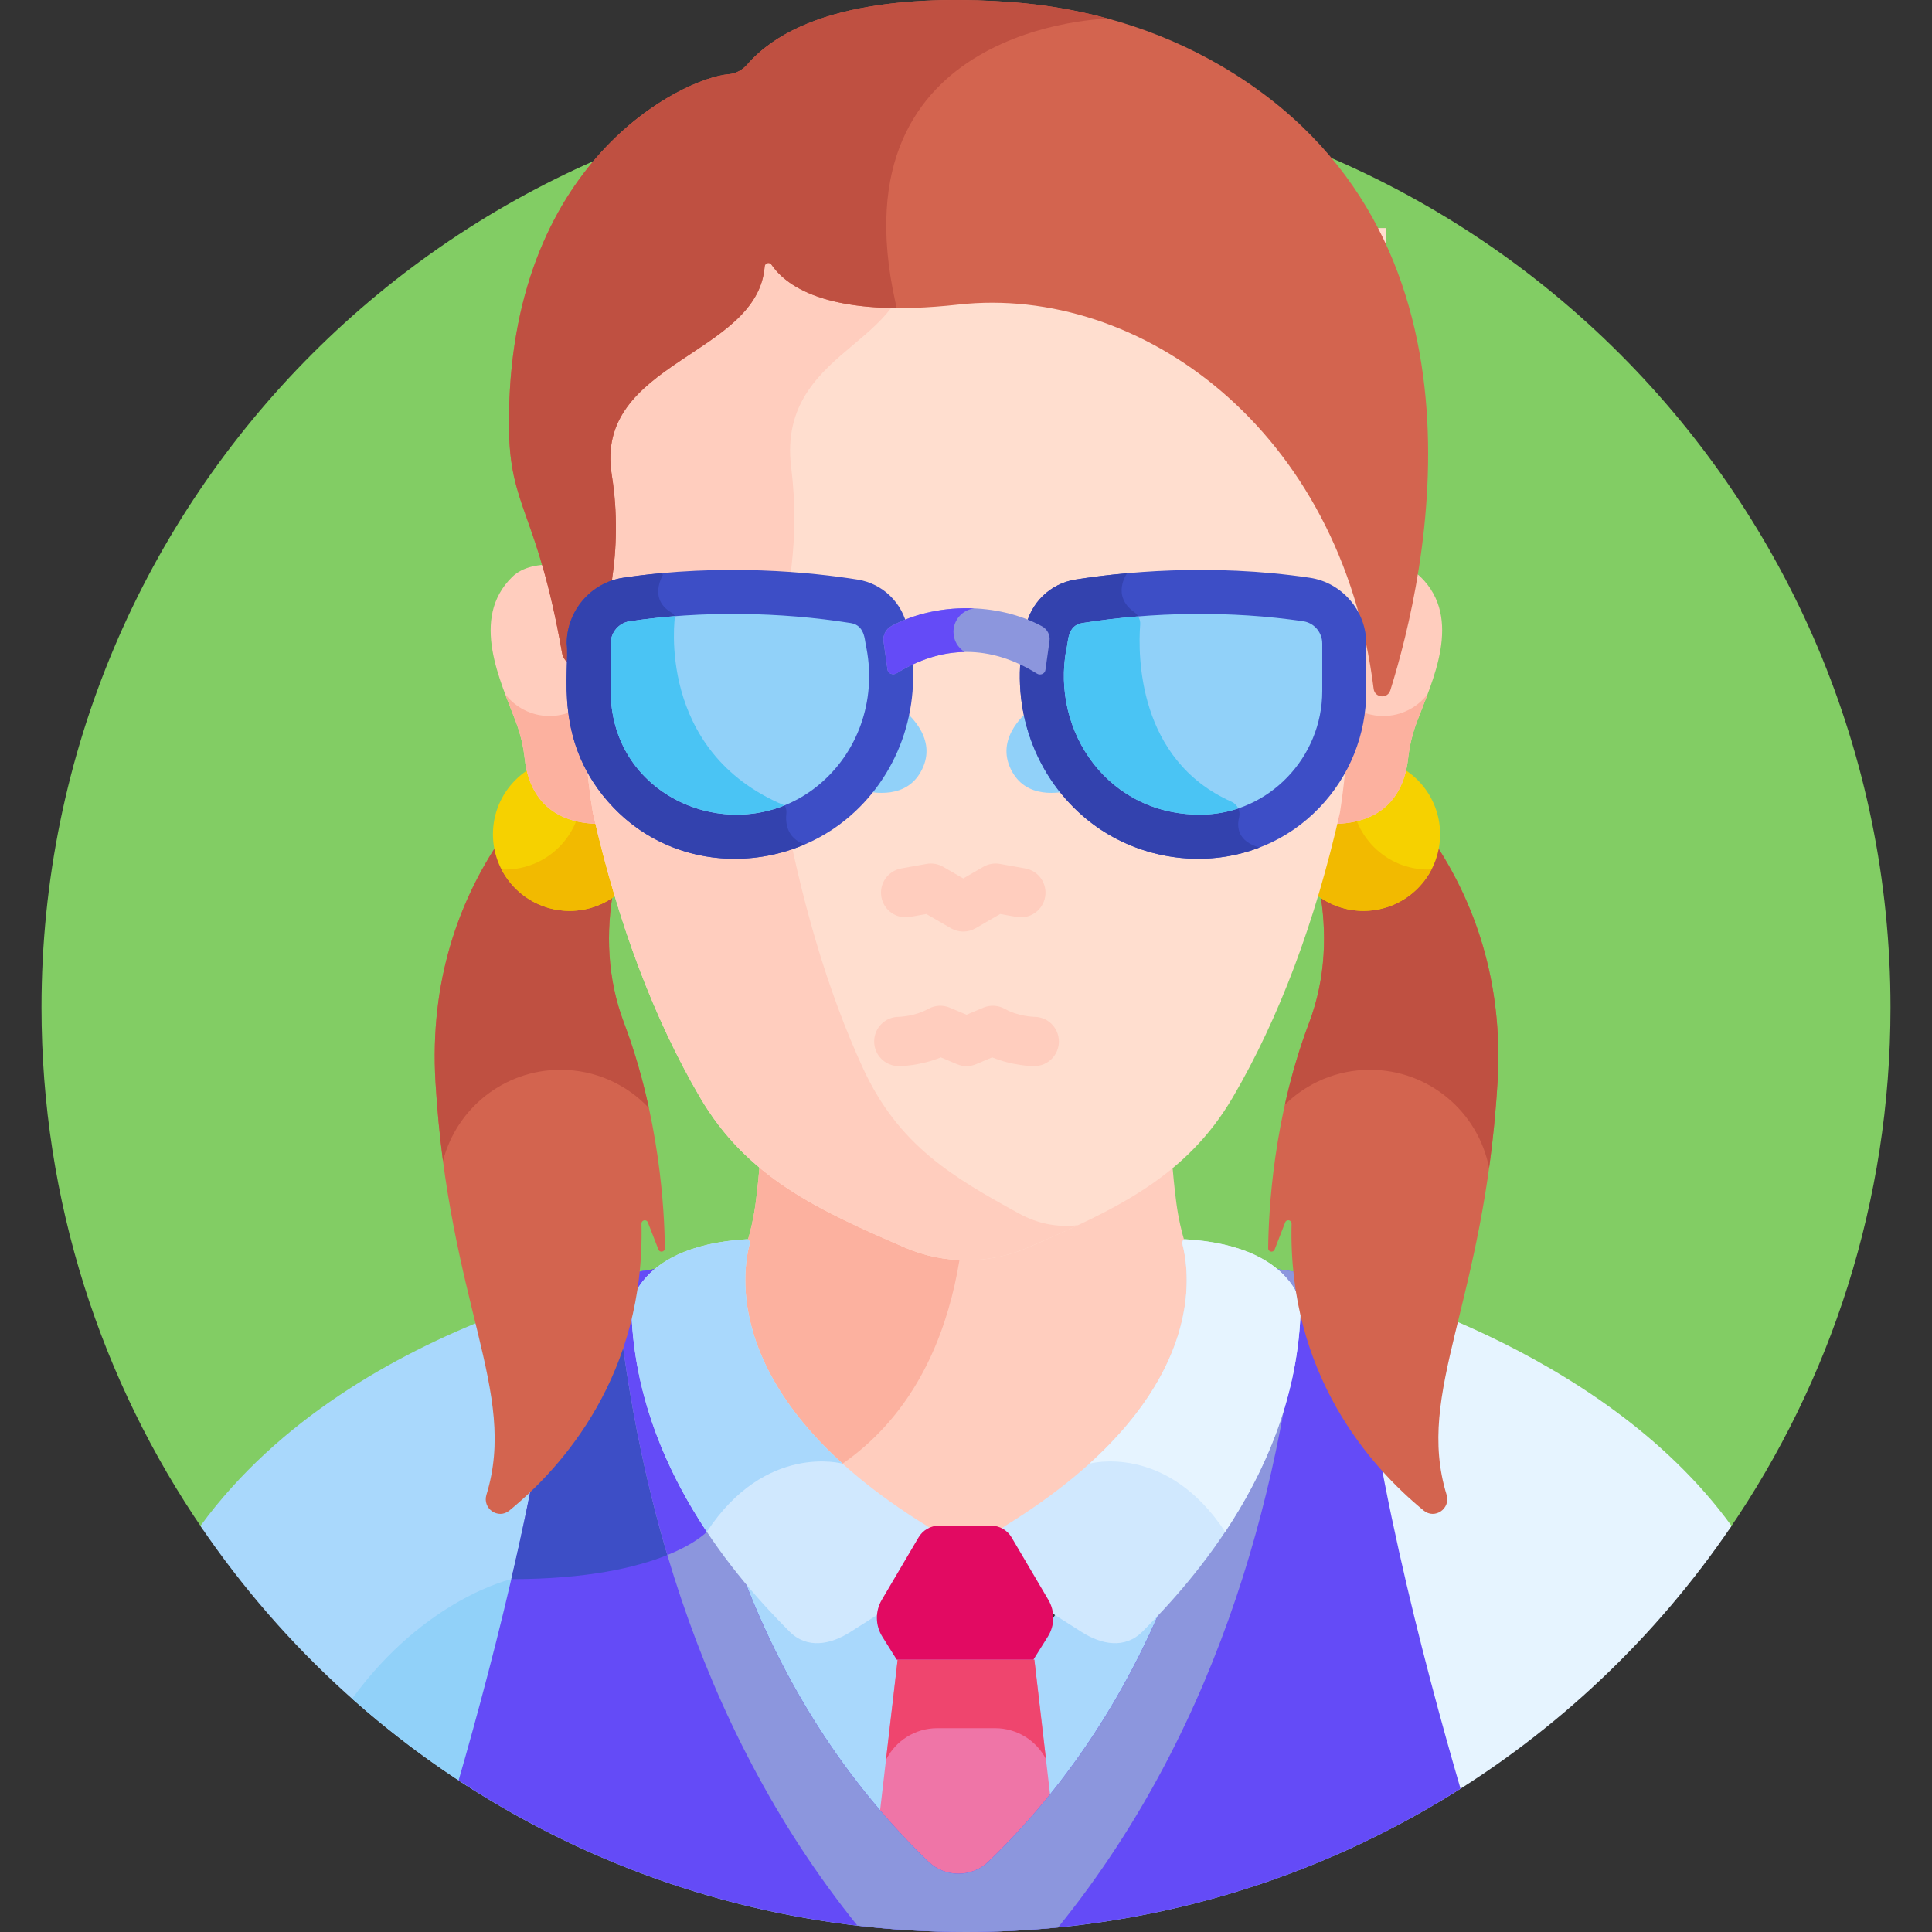 <?xml version="1.0" encoding="iso-8859-1"?>
<!-- Generator: Adobe Illustrator 21.0.0, SVG Export Plug-In . SVG Version: 6.00 Build 0)  -->
<svg version="1.1" id="Capa_1" xmlns="http://www.w3.org/2000/svg" xmlns:xlink="http://www.w3.org/1999/xlink" x="0px" y="0px"
	 viewBox="0 0 512 512" style="enable-background:new 0 0 512 512;" xml:space="preserve">
<rect x="0" y="0" width="512" height="512" fill="#333333" stroke="none"/>
<g>
	<path style="fill:#82CD64;" d="M458.186,405.384c27.003-39.377,42.814-87.031,42.814-138.384
		c0-135.31-109.69-245.001-245.001-245.001S11,131.689,11,267c0,51.353,15.811,99.007,42.814,138.384H458.186z"/>
	<path style="fill:#E6F4FF;" d="M355.821,339.591c3.406,35.188,10.94,93.208,26.133,137.582
		c30.631-18.396,56.911-43.292,76.925-72.789C424.009,356.268,355.821,339.591,355.821,339.591z"/>
	<path style="fill:#FFCDBE;" d="M196.189,334.234c-0.834,7.106,0.133,14.933,2.881,22.542c6.408,17.745,21.745,34.205,45.582,48.922
		l0.395,0.244h21.908l0.395-0.244c46.7-28.831,49.977-58.084,48.48-71.464h-0.185c-0.57-1.941-2.792-7.047-3.904-15.471
		c-1.043-7.907-1.516-15.742-1.695-22.522H256h-54.045c-0.179,6.78-0.652,14.615-1.695,22.522
		c-1.112,8.424-3.334,13.53-3.904,15.471H196.189z"/>
	<path style="fill:#FCB19F;" d="M255.255,296.242h-53.3c-0.179,6.78-0.652,14.615-1.695,22.522
		c-1.112,8.424-3.334,13.53-3.904,15.471h-0.167c-0.834,7.106,0.133,14.933,2.881,22.542c3.869,10.715,11.018,20.958,21.304,30.636
		c1.842,0.172,2.925,0.468,2.925,0.468C257.922,363.783,257.236,316.082,255.255,296.242z"/>
	<path style="fill:#A9D8FC;" d="M355.821,339.591c-6.757-1.547-13.735-2.825-20.739-3.748c2.572,1.651,4.652,3.626,6.178,5.924
		l0.001,0.001c1.225,1.844,1.845,4.182,1.743,6.582c-1.213,28.687-15.137,56.569-41.383,82.871
		c-4.723,4.735-10.899,1.941-14.159-0.146c-1.695-1.086-3.254-2.072-4.707-2.992l-2.301-1.456l-7.247,11.56h-34.416l-7.247-11.561
		l-2.403,1.522c-1.425,0.902-2.949,1.866-4.605,2.927c-3.259,2.087-9.431,4.882-14.159,0.146
		c-26.245-26.301-40.169-54.184-41.382-82.871c-0.102-2.399,0.517-4.737,1.742-6.583c1.526-2.299,3.606-4.273,6.178-5.924
		c0,0-82.426,11.924-123.797,68.54C97.184,469.327,171.607,512,256,512c46.062,0,89.148-12.721,125.955-34.827
		C366.762,432.799,359.228,374.779,355.821,339.591z"/>
	<path style="fill:#91D1F9;" d="M93.319,450.174c10.235,9.096,21.235,17.346,32.895,24.643c4.884-20.243,9.288-42.368,9.288-56.33
		C135.502,418.487,112.623,423.633,93.319,450.174z"/>
	<g>
		<path style="fill:#EF75A7;" d="M246.033,495.53c4.432,4.278,11.501,4.277,15.933-0.001c6.026-5.817,11.514-11.875,16.528-18.105
			l-4.38-37.6H256h-18.113l-4.876,41.849C237.051,486.414,241.385,491.043,246.033,495.53z"/>
	</g>
	<path style="fill:#EF456E;" d="M248.374,457.987h7.668h7.668c5.807,0,10.917,3.277,13.47,8.165l-3.067-26.328H256h-18.113
		l-3.095,26.566C237.302,461.373,242.475,457.987,248.374,457.987z"/>
	<path style="fill:#644BF7;" d="M256,512c48.206,0,93.154-13.932,131.055-37.975c-9.706-33.243-24.669-90.159-27.429-133.534
		c-10.177-2.523-20.974-4.425-31.655-5.462c-2.608,46.503-16.387,110.423-66.005,158.32c-4.431,4.278-11.501,4.279-15.933,0.001
		c-49.469-47.753-63.313-111.429-65.979-157.897c-10.812,1.261-21.652,3.371-31.752,6.085
		c-2.873,41.921-17.132,96.915-26.763,130.278C160.141,497.211,206.34,512,256,512z"/>
	<path style="fill:#3D4EC6;" d="M180.054,335.454c-10.812,1.261-21.652,3.371-31.752,6.085c-1.615,23.573-6.831,51.278-12.8,76.948
		c40.43,0,51.818-12.544,51.818-12.544c1.262-1.918,2.557-3.625,3.868-5.177C184.291,377.595,181.176,355.001,180.054,335.454z"/>
	<path style="fill:#8C96DD;" d="M261.966,493.349c-4.431,4.278-11.501,4.279-15.933,0.001
		c-49.469-47.753-63.313-111.429-65.979-157.897c-5.721,0.667-11.446,1.578-17.069,2.685c4.738,52.582,20.544,117.95,64.233,172.17
		C236.66,511.414,246.261,512,256,512c8.232,0,16.368-0.413,24.392-1.206c44.19-54.566,60.018-120.528,64.69-173.391
		c-5.663-1.011-11.402-1.819-17.111-2.374C325.363,381.532,311.584,445.452,261.966,493.349z"/>
	<path style="fill:#644BF7;" d="M187.32,405.942c1.262-1.918,2.557-3.625,3.868-5.177c-6.897-23.171-10.012-45.765-11.134-65.312
		c-5.721,0.667-11.446,1.578-17.068,2.685c2.062,22.887,6.233,48.199,13.87,73.959C184.534,409.001,187.32,405.942,187.32,405.942z"
		/>
	<path style="fill:#D0E8FE;" d="M342.622,340.863c-4.296-6.472-13.152-11.563-28.664-12.455c-0.519-0.03-0.716,0.86-0.572,1.438
		c1.379,5.523,8.939,39.989-46.896,74.461c-2.852,1.762-3.986,5.831-2.49,9.147c3.373,7.479,8.947,10.269,22.581,18.999
		c5.378,3.443,11.551,4.58,16.196-0.077c13.679-13.709,40.152-43.608,41.859-83.957
		C344.751,345.701,344.055,343.022,342.622,340.863z"/>
	<path style="fill:#D0E8FE;" d="M169.378,340.863c4.296-6.472,13.152-11.563,28.664-12.455c0.519-0.03,0.716,0.86,0.572,1.438
		c-1.379,5.523-8.939,39.989,46.896,74.461c2.852,1.762,3.986,5.831,2.49,9.147c-3.373,7.479-8.947,10.269-22.581,18.999
		c-5.378,3.443-11.551,4.58-16.196-0.077c-13.679-13.709-40.152-43.608-41.859-83.957
		C167.249,345.701,167.945,343.022,169.378,340.863z"/>
	<path style="fill:#A9D8FC;" d="M198.613,329.847c0.144-0.578-0.052-1.468-0.572-1.438c-15.512,0.892-24.368,5.983-28.664,12.455
		c-1.433,2.158-2.129,4.838-2.015,7.556c0.968,22.888,9.906,42.408,19.957,57.523c15.602-23.711,35.979-18.062,35.979-18.062l0,0
		C191.942,359.548,197.455,334.486,198.613,329.847z"/>
	<path style="fill:#E6F4FF;" d="M313.387,329.847c-0.144-0.578,0.052-1.468,0.572-1.438c15.512,0.892,24.368,5.983,28.664,12.455
		c1.433,2.158,2.129,4.838,2.015,7.556c-0.968,22.888-9.906,42.408-19.957,57.523c-15.602-23.711-35.979-18.062-35.979-18.062l0,0
		C320.058,359.548,314.545,334.486,313.387,329.847z"/>
	<path style="fill:#E20A62;" d="M277.827,423.976l-9.749-16.551c-1.138-1.932-3.212-3.117-5.454-3.117H248.88
		c-2.242,0-4.316,1.186-5.454,3.117l-9.748,16.551c-1.777,3.018-1.726,6.774,0.134,9.742l3.827,6.106h36.226l3.827-6.106
		C279.553,430.751,279.605,426.994,277.827,423.976z"/>
	<g>
		<path style="fill:#D3644F;" d="M379.918,222.868c-0.903,9.463-8.891,16.89-18.587,16.89c-4.405,0-8.452-1.542-11.65-4.102
			c2.049,11.222,1.72,23.546-2.747,35.352c-9.477,25.044-10.759,49.827-10.852,59.799c-0.009,0.983,1.35,1.243,1.706,0.327
			l2.802-7.195c0.36-0.924,1.718-0.637,1.693,0.354c-1.002,39.992,20.948,64.484,35.009,76.016c2.963,2.43,7.191-0.52,6.071-4.184
			c-8.415-27.526,10.005-50.422,13.502-109.35C398.465,259.828,390.532,238.742,379.918,222.868z"/>
	</g>
	<g>
		<path style="fill:#BF5041;" d="M379.918,222.868c-0.903,9.463-8.891,16.89-18.587,16.89c-4.405,0-8.452-1.542-11.65-4.102
			c2.049,11.222,1.72,23.546-2.747,35.352c-2.798,7.394-4.877,14.762-6.426,21.735c5.804-5.71,13.763-9.237,22.548-9.237
			c15.662,0,28.701,11.198,31.566,26.022c0.962-6.958,1.753-14.49,2.243-22.753C398.465,259.828,390.532,238.742,379.918,222.868z"
			/>
	</g>
	<g>
		<path style="fill:#D3644F;" d="M162.595,235.655c-3.197,2.561-7.244,4.103-11.649,4.103c-9.696,0-17.684-7.428-18.587-16.891
			c-10.615,15.875-18.548,36.961-16.948,63.909c3.497,58.928,21.917,81.824,13.502,109.35c-1.12,3.664,3.108,6.614,6.071,4.184
			c14.061-11.532,36.011-36.023,35.009-76.016c-0.025-0.991,1.334-1.278,1.693-0.354l2.802,7.195
			c0.357,0.916,1.715,0.656,1.706-0.327c-0.094-9.972-1.376-34.755-10.852-59.799C160.875,259.202,160.546,246.878,162.595,235.655z
			"/>
	</g>
	<g>
		<path style="fill:#BF5041;" d="M148.552,283.506c9.231,0,17.548,3.896,23.413,10.126c-1.568-7.234-3.706-14.916-6.623-22.624
			c-4.467-11.806-4.797-24.13-2.747-35.353c-3.197,2.561-7.244,4.103-11.649,4.103c-9.696,0-17.684-7.428-18.587-16.891
			c-10.615,15.875-18.547,36.961-16.948,63.909c0.447,7.527,1.139,14.459,1.986,20.895
			C120.951,293.778,133.552,283.506,148.552,283.506z"/>
	</g>
	<circle style="fill:#F6D100;" cx="361.331" cy="221.081" r="20.312"/>
	<path style="fill:#F2BA00;" d="M378.47,230.435c-11.218,0-20.312-9.094-20.312-20.312c0-3.358,0.829-6.518,2.272-9.309
		c-10.797,0.475-19.411,9.353-19.411,20.267c0,11.218,9.094,20.312,20.313,20.312c7.86,0,14.663-4.472,18.04-11.003
		C379.07,230.403,378.774,230.435,378.47,230.435z"/>
	<circle style="fill:#F6D100;" cx="150.946" cy="221.081" r="20.312"/>
	<path style="fill:#F2BA00;" d="M133.806,230.435c11.218,0,20.312-9.094,20.312-20.312c0-3.358-0.829-6.518-2.272-9.309
		c10.797,0.475,19.411,9.353,19.411,20.267c0,11.218-9.094,20.312-20.313,20.312c-7.86,0-14.663-4.472-18.04-11.003
		C133.206,230.403,133.502,230.435,133.806,230.435z"/>
	<path style="fill:#FFCDBE;" d="M135.744,152.887c5.527-5.404,17.817-3.334,24.179,0.907c-7.011,22.942-0.924,61.464-0.924,61.464
		c0.237,1.045,0.485,2.057,0.727,3.085c-16.039,0.246-19.908-10.196-20.68-17.33c-0.355-3.283-1.141-6.561-2.359-9.801
		C132.719,180.658,124.428,163.951,135.744,152.887z"/>
	<g>
		<path style="fill:#FCB19F;" d="M145.636,189.747c4.329,0,8.214-1.861,10.931-4.813c0.208,16.22,2.432,30.324,2.432,30.324
			c0.237,1.045,0.485,2.057,0.727,3.085c-16.039,0.246-19.907-10.196-20.68-17.33c-0.355-3.283-1.141-6.561-2.359-9.801
			c-0.823-2.189-1.832-4.646-2.814-7.259C136.594,187.471,140.844,189.747,145.636,189.747z"/>
	</g>
	<path style="fill:#FFCDBE;" d="M376.468,152.887c-5.527-5.404-17.818-3.334-24.179,0.907c7.011,22.942,0.924,61.464,0.924,61.464
		c-0.237,1.045-0.485,2.057-0.728,3.085c16.039,0.246,19.907-10.196,20.68-17.33c0.355-3.283,1.141-6.561,2.359-9.801
		C379.493,180.658,387.785,163.951,376.468,152.887z"/>
	<g>
		<path style="fill:#FCB19F;" d="M366.576,189.747c-4.329,0-8.214-1.861-10.931-4.813c-0.208,16.22-2.432,30.324-2.432,30.324
			c-0.237,1.045-0.485,2.057-0.728,3.085c16.039,0.246,19.908-10.196,20.68-17.33c0.355-3.283,1.141-6.561,2.359-9.801
			c0.823-2.189,1.832-4.646,2.814-7.259C375.619,187.471,371.368,189.747,366.576,189.747z"/>
	</g>
	<g>
		<path style="fill:#FFDECF;" d="M361.345,161.184c-6.662-23.455-19.212-43.808-36.462-58.603
			c-18.073-15.5-40.242-23.991-62.023-23.991c-3.036,0-6.069,0.165-9.079,0.5c-33.396,3.711-44.395-4.597-47.981-9.878
			c-0.64-0.939-1.757-1.359-2.848-1.068c-1.089,0.29-1.848,1.206-1.935,2.334c-0.762,9.923-9.603,15.784-18.963,21.989
			c-11.406,7.561-24.334,16.132-21.549,33.607c3.13,19.632-1.051,36.434-5.109,47.071c-0.12,0.316-0.295,0.588-0.492,0.832
			c-0.936,15.522,0.616,32.104,2.225,41.456c6.583,29.058,16.119,54.394,28.34,75.309c12.406,21.232,31.193,29.861,54.332,39.871
			c10.364,4.482,22.247,4.483,32.608,0c23.138-10.011,41.926-18.64,54.332-39.871c12.219-20.908,21.755-46.246,28.352-75.36
			c1.982-12.599,4.048-36.124,0.822-54.198H361.345z"/>
		<path style="fill:#FFDECF;" d="M367.239,68.592v-8.15h-3.855C364.776,63.082,366.062,65.799,367.239,68.592z"/>
	</g>
	<g>
		<path style="fill:#FFCDBE;" d="M270.109,321.626c-17.635-9.678-31.955-18.02-41.41-38.545
			c-9.314-20.219-16.582-44.712-21.6-72.803c-1.227-9.04-2.409-25.071-1.696-40.077c0.151-0.236,0.284-0.499,0.375-0.805
			c3.093-10.283,6.28-26.525,3.894-45.505c-2.123-16.893,7.73-25.179,16.424-32.489c4.29-3.607,8.427-7.1,11.177-11.393
			c-20.748-0.215-28.558-6.505-31.473-10.797c-0.64-0.939-1.757-1.359-2.848-1.068c-1.089,0.29-1.849,1.206-1.935,2.334
			c-0.762,9.923-9.603,15.784-18.963,21.989c-11.406,7.561-24.334,16.132-21.549,33.607c3.13,19.632-1.051,36.434-5.109,47.071
			c-0.12,0.316-0.295,0.588-0.493,0.832c-0.936,15.522,0.616,32.105,2.226,41.456c6.583,29.057,16.119,54.394,28.34,75.309
			c12.406,21.232,31.193,29.861,54.331,39.871c10.364,4.482,22.247,4.483,32.608,0c4.621-1.999,9.065-3.944,13.323-5.945
			C280.45,325.352,275.053,324.338,270.109,321.626z"/>
	</g>
	<path style="fill:#D3644F;" d="M323.621,17.457c-16.94-9.908-36.052-15.465-55.624-16.899c-22.537-1.652-55.063-0.58-69.981,16.548
		c-1.26,1.446-2.989,2.407-4.901,2.563c-11.937,0.968-58.563,22.852-58.239,93.083c0.102,22.138,7.421,22.287,14.085,60.343
		c0.215,1.147,0.921,2.192,1.965,2.835c2.298,1.415,5.038,0.321,6-2.2c3.826-10.028,8.456-27.467,5.196-47.91
		c-4.779-29.982,38.707-31.489,40.526-55.214c0.072-0.939,1.271-1.252,1.8-0.473c4.046,5.958,15.747,14.336,49.515,10.584
		c48.097-5.344,101.499,33.019,110.067,101.831c0.303,2.428,3.691,2.73,4.422,0.396C377.948,152.626,398.798,61.428,323.621,17.457z
		"/>
	<path style="fill:#BF5041;" d="M293.661,4.937c-8.365-2.285-16.969-3.741-25.665-4.379c-22.536-1.652-55.063-0.58-69.981,16.548
		c-1.26,1.446-2.989,2.407-4.901,2.562c-11.936,0.968-58.563,22.852-58.239,93.083c0.102,22.138,7.421,22.287,14.085,60.342
		c0.215,1.147,0.921,2.192,1.965,2.835c2.298,1.415,5.038,0.321,6-2.2c3.826-10.028,8.456-27.467,5.196-47.91
		c-4.78-29.982,38.707-31.489,40.526-55.214c0.072-0.939,1.271-1.252,1.8-0.473c3.309,4.873,11.745,11.36,33.177,11.511
		c-0.117-0.544-0.229-1.083-0.351-1.632C220.867,6.172,293.641,4.937,293.661,4.937z"/>
	<g>
		<path style="fill:#91D1F9;" d="M274.166,187.002c-3.699,2.816-10.563,9.503-5.837,17.686c3.853,6.672,11.687,5.906,16.965,4.423
			C279.451,202.969,275.647,195.246,274.166,187.002z"/>
		<path style="fill:#91D1F9;" d="M238.093,187.002c-1.481,8.244-5.284,15.967-11.128,22.109c5.278,1.483,13.112,2.249,16.965-4.423
			C248.657,196.505,241.793,189.818,238.093,187.002z"/>
		<g>
			<path style="fill:#3D4EC6;" d="M288.28,217.354c-13.974-11.295-20.538-29.535-17.128-47.602l0.628-3.33
				c1.248-6.614,6.544-11.767,13.18-12.822c11.804-1.877,35.578-4.437,62.168-0.486c8.52,1.266,14.945,8.751,14.945,17.412v12.608
				c0,11.58-4.411,22.557-12.42,30.91C332.807,231.614,305.679,231.417,288.28,217.354z"/>
		</g>
		<path style="fill:#3342AE;" d="M333.785,224.602c-5.803-1.638-6.056-5.41-5.398-8.048c0.414-1.662-0.47-3.394-2.035-4.091
			c-24.945-11.125-24.789-38.923-24.19-46.956c0.097-1.298-0.511-2.529-1.57-3.285c-6.21-4.428-1.884-10.31-1.883-10.312
			c-5.507,0.494-10.177,1.123-13.748,1.691c-6.635,1.055-11.932,6.208-13.18,12.822l-0.628,3.33
			c-3.409,18.067,3.154,36.307,17.128,47.602C300.88,227.538,318.58,230.443,333.785,224.602z"/>
		<g>
			<path style="fill:#3D4EC6;" d="M162.606,214.045c-16.437-17.142-11.541-36.509-12.42-43.519c0-8.66,6.425-16.146,14.945-17.412
				c26.589-3.951,50.364-1.391,62.168,0.486l0,0c6.636,1.055,11.932,6.208,13.18,12.822l0.628,3.33
				c3.409,18.068-3.155,36.308-17.128,47.602C206.633,231.373,179.509,231.674,162.606,214.045z"/>
		</g>
		<path style="fill:#3342AE;" d="M162.606,214.045c13.729,14.318,34.199,16.808,50.698,9.727c-0.046-0.017-0.087-0.035-0.134-0.051
			c-4.706-1.629-5.058-5.726-4.766-8.288c0.083-0.727-0.12-1.426-0.521-1.989c-20.646,8.312-46.032-5.244-46.032-30.31v-12.608
			c0-2.926,2.148-5.451,4.996-5.874c3.951-0.587,7.974-1.031,12.031-1.351c-0.248-0.402-0.591-0.751-1.018-1.004
			c-6.117-3.64-2.153-9.966-2.153-9.966l-0.592-0.421c-3.27,0.307-6.603,0.703-9.982,1.205c-8.52,1.266-14.945,8.752-14.945,17.412
			C151.065,177.536,146.169,196.902,162.606,214.045z"/>
		<path style="fill:#8C96DD;" d="M276.097,165.949c-11.726-6.325-28.036-6.356-39.791-0.079c-1.555,0.831-2.392,2.468-2.162,4.102
			l1.055,7.514c0.155,1.101,1.526,1.485,2.378,0.958c12.297-7.597,24.967-7.566,37.223,0.073c0.901,0.562,2.108,0.038,2.249-0.962
			l1.084-7.718C278.352,168.276,277.553,166.735,276.097,165.949z"/>
		<g>
			<path style="fill:#644BF7;" d="M252.675,167.45c0-3.204,2.406-5.841,5.509-6.216c-7.658-0.338-15.449,1.204-21.878,4.637
				c-1.555,0.831-2.392,2.468-2.162,4.102l1.055,7.514c0.155,1.101,1.526,1.485,2.378,0.958c5.967-3.686,12.022-5.571,18.076-5.668
				C253.868,171.673,252.675,169.703,252.675,167.45z"/>
		</g>
		<path style="fill:#91D1F9;" d="M286.792,165.12L286.792,165.12c-4.121,0.655-3.646,5.346-4.178,6.794
			c-4.178,22.144,11.312,44.574,36.328,43.956c17.351-0.429,31.468-15.114,31.468-32.736v-12.608c0-2.926-2.148-5.451-4.995-5.874
			C326.21,161.798,305.378,162.164,286.792,165.12z"/>
		<path style="fill:#4AC4F4;" d="M326.351,212.463c-24.945-11.125-24.789-38.923-24.19-46.956c0.058-0.769-0.137-1.512-0.522-2.149
			c-5.055,0.407-10.028,0.995-14.848,1.762l0,0c-4.121,0.655-3.646,5.346-4.178,6.795c-4.178,22.144,11.311,44.574,36.328,43.956
			c3.203-0.079,6.294-0.647,9.208-1.627C327.791,213.474,327.167,212.826,326.351,212.463z"/>
		<path style="fill:#91D1F9;" d="M166.846,164.652c-2.848,0.423-4.996,2.949-4.996,5.874v12.608
			c0,28.779,33.464,42.39,54.797,25.148c10.629-8.591,15.61-22.527,12.999-36.368c-0.526-1.431-0.058-6.139-4.178-6.794l0,0
			C206.86,162.161,186.03,161.801,166.846,164.652z"/>
		<path style="fill:#4AC4F4;" d="M178.877,163.301L178.877,163.301c-4.057,0.32-8.08,0.764-12.031,1.351
			c-2.848,0.423-4.996,2.949-4.996,5.874v12.608c0,25.064,25.38,38.613,46.025,30.307
			C173.651,199.127,178.877,163.301,178.877,163.301z"/>
	</g>
	<g>
		<path style="fill:#FFCDBE;" d="M274.09,269.472c-0.04,0-4.217-0.09-7.788-2.099c-1.759-0.99-3.877-1.11-5.737-0.325l-4.426,1.867
			l-4.426-1.867c-1.86-0.785-3.978-0.665-5.737,0.325c-3.534,1.988-7.663,2.096-7.827,2.099c-3.588,0.02-6.49,2.935-6.49,6.528
			c0,3.606,2.923,6.528,6.528,6.528c0.646,0,5.672-0.076,11.15-2.312l4.264,1.799c1.636,0.69,3.444,0.689,5.074,0l4.264-1.799
			c5.478,2.236,10.504,2.312,11.15,2.312c3.605,0,6.528-2.922,6.528-6.528C280.617,272.394,277.695,269.472,274.09,269.472z"/>
	</g>
	<g>
		<path style="fill:#FFCDBE;" d="M271.697,230.147l-6.692-1.201c-1.522-0.274-3.09,0.003-4.428,0.779l-5.305,3.076l-5.303-3.076
			c-1.337-0.776-2.906-1.05-4.428-0.779l-6.692,1.201c-3.549,0.637-5.909,4.03-5.272,7.578c0.636,3.549,4.03,5.906,7.578,5.271
			l4.335-0.778l6.507,3.774c0.007,0.004,0.014,0.006,0.021,0.011c1.94,1.113,4.386,1.212,6.505,0.001
			c0.008-0.005,0.016-0.007,0.024-0.012l6.508-3.774l4.335,0.778c3.543,0.64,6.941-1.723,7.578-5.271
			C277.606,234.177,275.246,230.784,271.697,230.147z"/>
	</g>
</g>
<g>
</g>
<g>
</g>
<g>
</g>
<g>
</g>
<g>
</g>
<g>
</g>
<g>
</g>
<g>
</g>
<g>
</g>
<g>
</g>
<g>
</g>
<g>
</g>
<g>
</g>
<g>
</g>
<g>
</g>
</svg>

